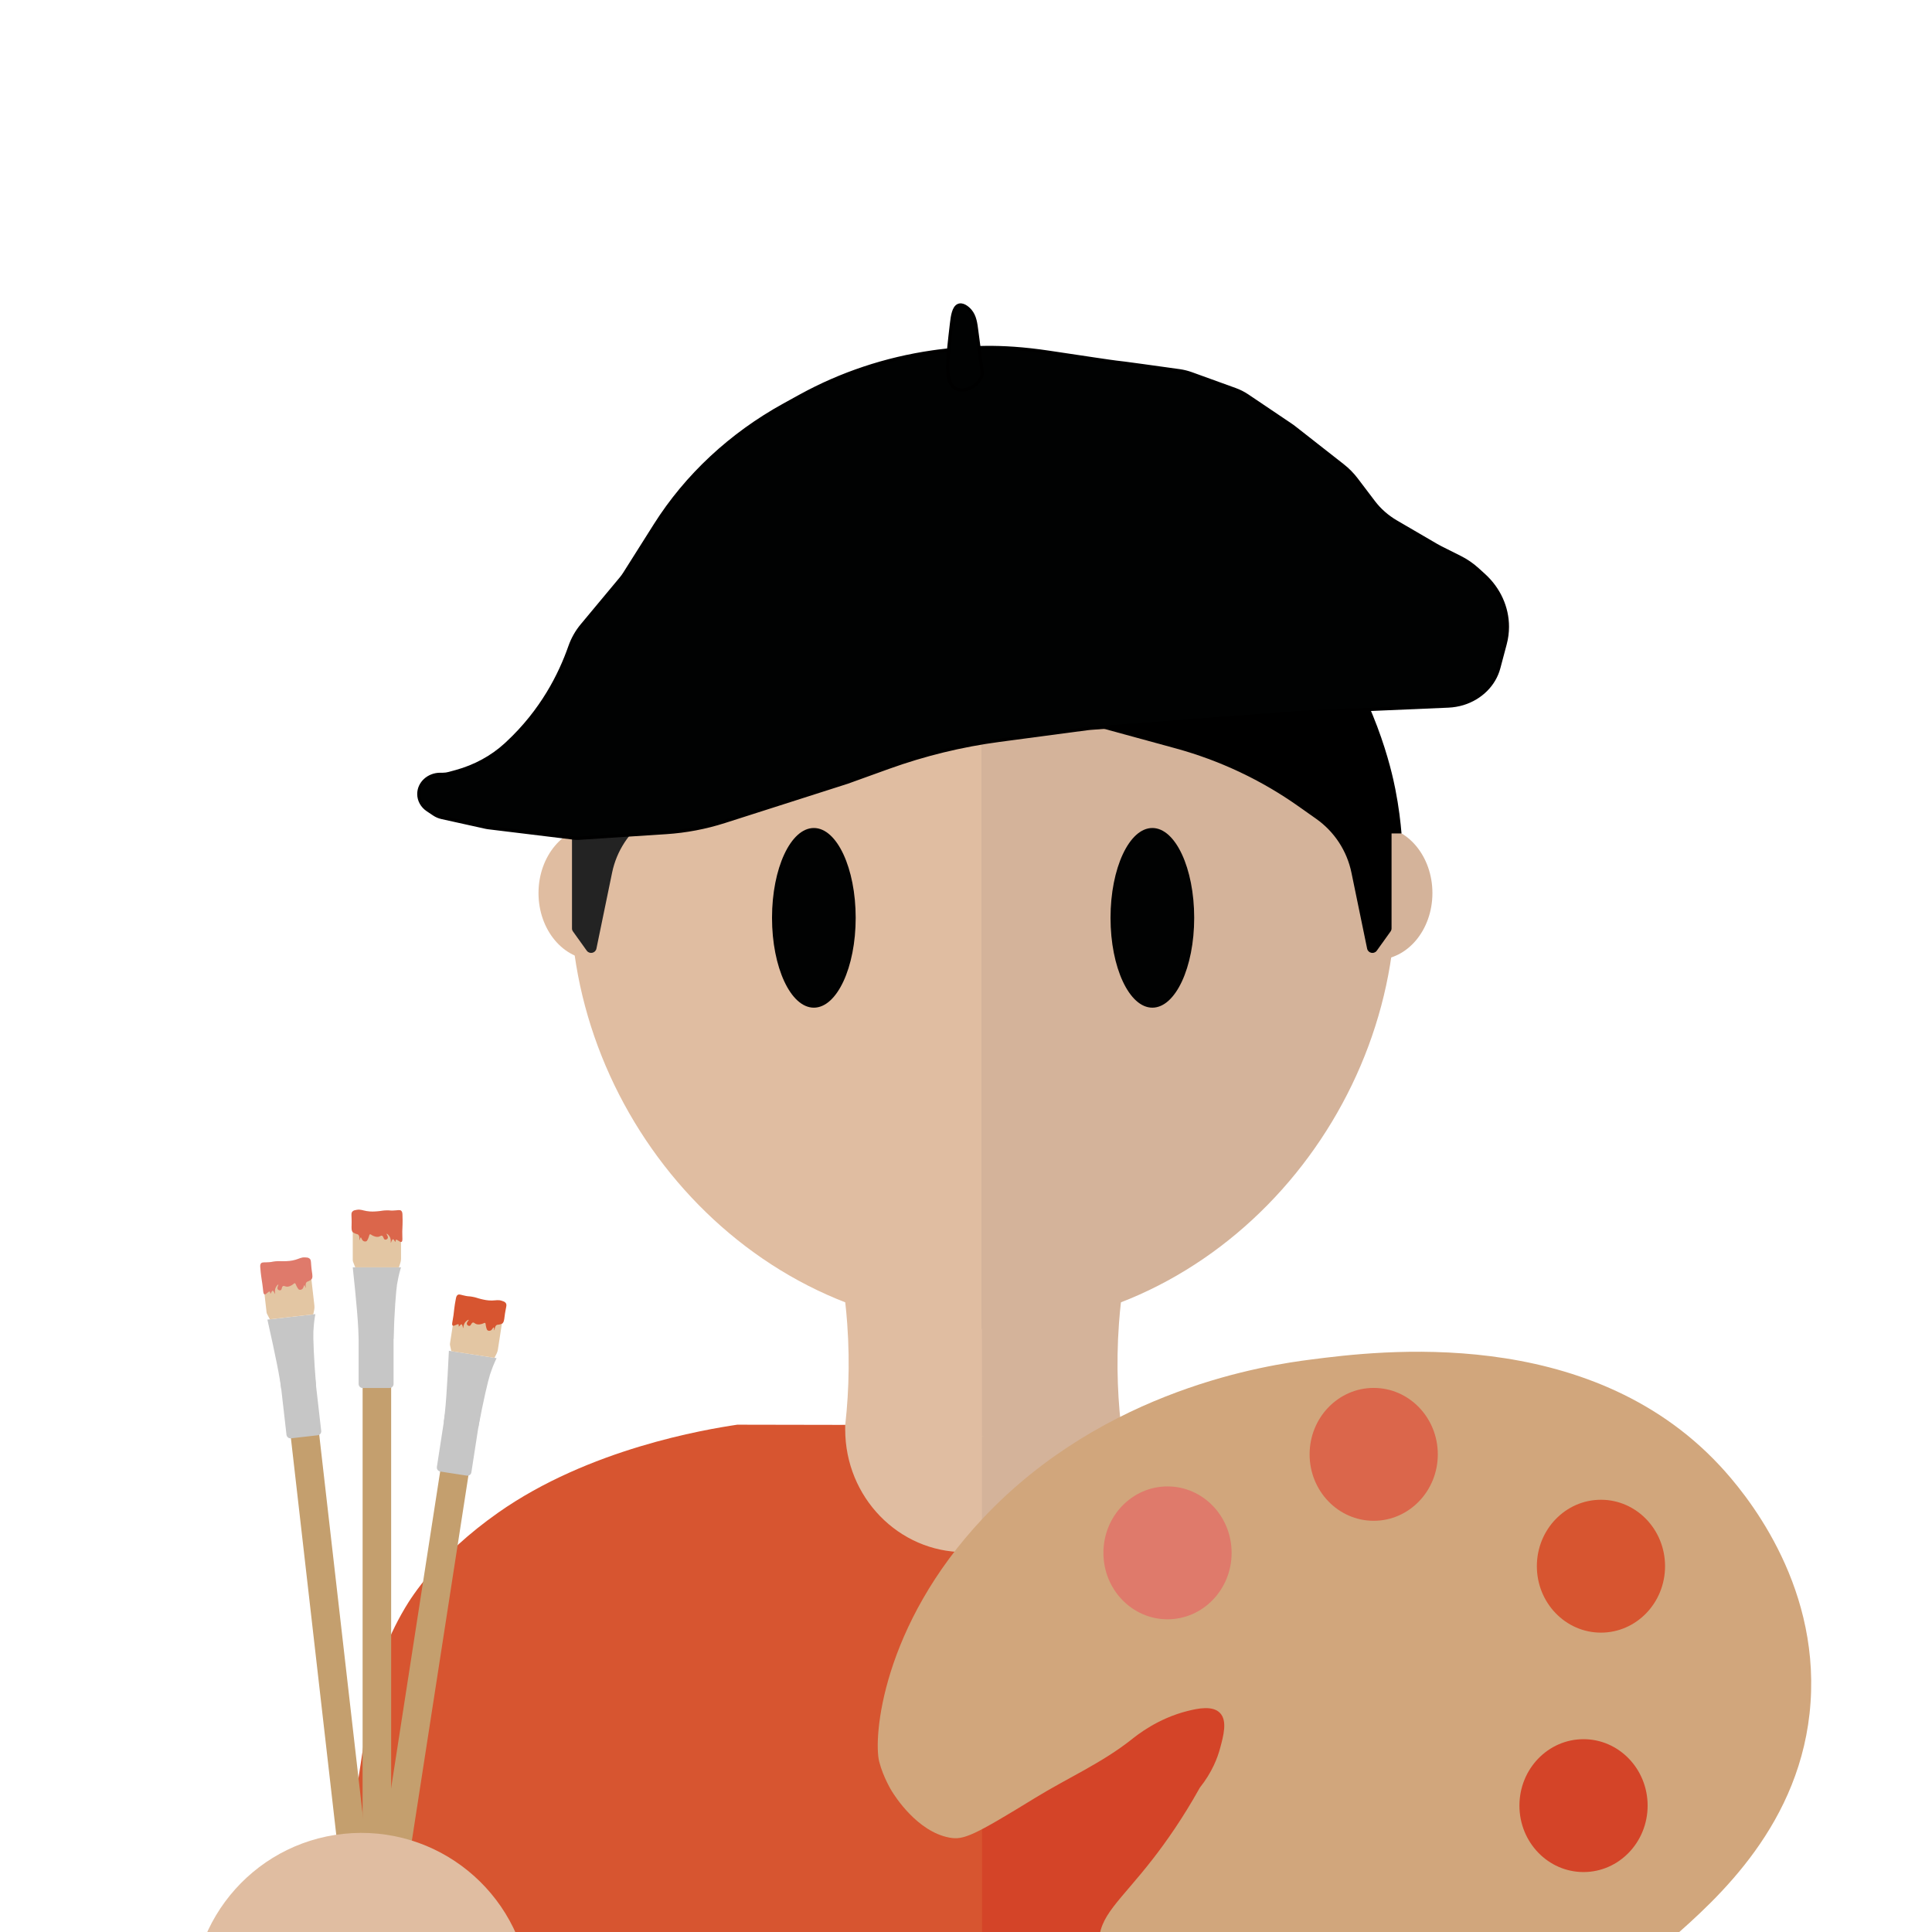 <?xml version="1.0" encoding="utf-8"?>
<!-- Generator: Adobe Illustrator 27.9.5, SVG Export Plug-In . SVG Version: 9.03 Build 54986)  -->
<svg version="1.1" id="Calque_1" xmlns="http://www.w3.org/2000/svg" xmlns:xlink="http://www.w3.org/1999/xlink" x="0px" y="0px"
	 viewBox="0 0 595.28 595.28" style="enable-background:new 0 0 595.28 866.32;" xml:space="preserve">
<style type="text/css">
	.st0{fill:#E6BC9D;}
	.st1{fill:#E7B551;stroke:#1D1D1B;stroke-miterlimit:10;}
	.st2{fill:#E7B551;}
	.st3{fill:#DAB396;}
	.st4{fill:#232323;}
	.st5{fill:#010202;stroke:#000000;stroke-miterlimit:10;}
	.st6{fill:#325626;}
	.st7{fill:#D75530;}
	.st8{fill:#D44428;}
	.st9{fill:#E5BB9E;}
	.st10{fill:#325727;}
	.st11{fill:#E5775E;}
	.st12{fill:#010101;}
	.st13{fill:none;stroke:#754D24;stroke-miterlimit:10;}
	.st14{fill:#F2F2F2;}
	.st15{fill:#1D1D1B;}
	.st16{fill:#F9B03D;}
	.st17{opacity:0.19;fill:#54A4DB;enable-background:new    ;}
	.st18{fill:#CDCCCC;}
	.st19{fill:none;stroke:#B4B4B4;stroke-width:3;stroke-miterlimit:10;}
	.st20{display:none;fill:#936037;}
	.st21{display:none;fill:#344F3F;}
	.st22{display:none;fill:#3C5F4B;}
	.st23{fill:#E0BDA1;}
	.st24{fill:#E0B662;stroke:#000000;stroke-miterlimit:10;}
	.st25{fill:#E0B662;}
	.st26{fill:#D4B39A;}
	.st27{fill:#010202;}
	.st28{fill:#3A552C;}
	.st29{fill:#E4DAC1;}
	.st30{fill:#D1C6AA;}
	.st31{fill:#C6C6C6;}
	.st32{display:none;fill:#8C613E;}
	.st33{fill:#B2B2B2;}
	.st34{fill:#575756;}
	.st35{display:none;fill:#FFF2A5;}
	.st36{display:none;fill:#E8DB96;}
	.st37{opacity:0.41;fill:#DADADA;enable-background:new    ;}
	.st38{opacity:0.41;fill:#C7C6C6;enable-background:new    ;}
	.st39{fill:#E3E4E4;}
	.st40{fill:#D8D8D8;}
	.st41{fill:#DFBCA1;}
	.st42{fill:#E0B562;stroke:#1D1D1B;stroke-miterlimit:10;}
	.st43{fill:#E0B562;}
	.st44{fill:#D4B399;}
	.st45{fill:#FFFFFF;}
	.st46{fill:#F4F4F4;}
	.st47{fill:#EA5328;}
	.st48{fill:#CA9678;}
	.st49{fill:#A16E51;}
	.st50{fill:#E04B28;}
	.st51{fill:#C38F72;}
	.st52{fill:#93624A;}
	.st53{fill:#D6411E;}
	.st54{display:none;fill:#8B613E;}
	.st55{display:none;fill:#3A4E40;}
	.st56{display:none;fill:#445D4C;}
	.st57{display:none;}
	.st58{fill:#C49F6E;}
	.st59{fill:#E3C6A3;}
	.st60{fill:#DF7A6B;}
	.st61{fill:#DB664B;}
	.st62{display:none;fill:#445E4C;}
	.st63{fill:#D1A67C;}
	.st64{fill:#E3DAC1;}
	.st65{fill:#D1C5A9;}
	.st66{fill:#468B56;}
	.st67{fill:#4D9A5D;}
	.st68{fill:#56A76C;}
	.st69{fill:#CFCFCF;}
	.st70{fill:#8A613D;}
	.st71{fill:#51653D;}
	.st72{fill:#D02D26;}
	.st73{fill:#BC3539;}
	.st74{fill:#D9D9D9;}
	.st75{fill:#C6C6C5;}
	.st76{fill:#474746;}
	.st77{fill:#A2A1A1;}
	.st78{fill:#D2D2D2;}
	.st79{fill:#BEBDBD;}
	.st80{fill:#D23A2F;}
</style>
<g>
	<g id="corps_00000005980100790473475850000013897212152129858729_">
		<path class="st23" d="M303.25,611.35H103.42c2.13-27.13,9.02-65.42,30.48-105.33c6.74-12.53,13.99-23.51,21.17-33.02
			c10.57-7.34,23.82-14.98,39.8-21.17c45.17-17.49,86.41-13.35,108.38-9.31C303.25,498.79,303.25,555.07,303.25,611.35z"/>
		<path class="st23" d="M303.25,442.51v-82.13h-52.5c4.58,12.49,8.92,28.55,10.29,47.42c0.95,13.05,0.29,24.75-1.03,34.72"/>
		<path class="st23" d="M233.55,212.29c-13.85,0-27.17-0.53-40.72-0.82c-10.1,18.16-16.13,38.6-16.96,59.58
			c-2.8,70.53,53.49,137.92,127.54,138.43V214.24c-10.12-0.18-20.37-1-30.86-2.95C259.55,208.29,246.55,212.29,233.55,212.29z"/>
		<path class="st23" d="M302.56,143.61c-47.87,0.62-88.12,28.99-109.74,67.86c13.56,0.29,26.88,0.82,40.72,0.82c13,0,26-4,39-1
			c10.49,1.95,20.74,2.77,30.86,2.95v-70.63C303.13,143.62,302.84,143.61,302.56,143.61z"/>
		<path class="st26" d="M302.56,611.35h199.83c-2.13-27.13-9.02-65.42-30.48-105.33c-6.74-12.53-13.99-23.51-21.17-33.02
			c-10.57-7.34-23.82-14.98-39.8-21.17c-45.17-17.49-86.41-13.35-108.38-9.31C302.56,498.79,302.56,555.07,302.56,611.35z"/>
		<path class="st26" d="M302.56,442.51v-82.13h52.5c-4.58,12.49-8.92,28.55-10.29,47.42c-0.95,13.05-0.29,24.75,1.03,34.72"/>
		<path class="st26" d="M429.95,271.05c-0.8-20.09-6.36-39.68-15.7-57.25c-5.86-0.55-12.1-0.71-17.71-1.51
			c-32.09-3.06-62.43,2.64-94.14,1.93v195.26C376.47,408.97,432.75,341.58,429.95,271.05z"/>
		<path class="st26" d="M396.55,212.29c5.61,0.8,11.85,0.97,17.71,1.51c-21.28-40.06-62.18-69.56-111-70.19c-0.28,0-0.56,0-0.85,0
			v70.6C334.12,214.93,364.46,209.23,396.55,212.29z"/>
		<ellipse class="st23" cx="183.08" cy="275.17" rx="17.16" ry="20.53"/>
		<ellipse class="st26" cx="424.19" cy="275.17" rx="17.16" ry="20.53"/>
	</g>
	<g id="yeux_00000160183726528485805350000006603818639764527268_">
		<ellipse class="st27" cx="250.76" cy="282.8" rx="12.89" ry="27.68"/>
		<ellipse class="st27" cx="355.06" cy="282.8" rx="12.89" ry="27.68"/>
	</g>
	<g id="TSHIRT_00000049179718817744344910000005990880491026562962_">
		<path class="st7" d="M260.42,439.03v1.39c0,20.89,16.45,37.82,36.75,37.82c2.08,0,4.15,0,6.23,0c0,46.78,0,93.57,0,140.35
			c-67.89,0-135.78,0-203.68,0l14.7-96.81c1.47-6.64,4.35-16.23,10.39-26.38c2.12-3.55,9.97-16.16,28.66-29.31
			c28-19.71,63.81-25.64,73.69-27.12"/>
		<path class="st8" d="M345.06,439.03v1.39c0,20.89-16.45,37.82-36.75,37.82c-1.91,0-3.83,0-5.74,0
			c0.01,46.78,0.01,93.57,0.02,140.35c67.72,0,135.44,0,203.17,0l-14.7-96.81c-1.47-6.64-4.35-16.23-10.39-26.38
			c-2.12-3.55-9.97-16.16-28.66-29.31c-28-19.71-63.81-25.64-73.69-27.12"/>
	</g>
	<g id="main_gauche_00000080915194200369631280000003256773702884189321_">
		<g id="Calque_16_00000107557910535101102720000006505545873705521854_">
			<path class="st58" d="M87.13,421.24l8.73-1l24.29,212.33c0.28,2.41-1.46,4.59-3.87,4.87l0,0c-2.41,0.28-4.59-1.46-4.87-3.87
				L87.13,421.24z"/>
			<path class="st31" d="M85.23,415.46l10.69-1.22c1.02,8.88,2.03,17.76,3.05,26.64c0.08,0.67-0.4,1.27-1.07,1.35l-8.25,0.94
				c-0.68,0.08-1.3-0.41-1.38-1.1L85.23,415.46z"/>
			<path class="st31" d="M82.39,406.59c4.93-0.56,9.85-1.13,14.78-1.69c-0.11,0.56-0.24,1.33-0.35,2.26c0,0-0.18,1.46-0.26,3.08
				c-0.09,1.94,0.13,8.27,0.84,16.82l-10.69,1.22c-0.14-0.99-0.29-1.99-0.45-2.99C85.37,419.69,82.39,406.59,82.39,406.59z"/>
			<path class="st59" d="M80.49,389.98l1.64,14.33c0.02,0.2,0.08,0.4,0.18,0.58l0.84,1.61l13.38-1.53l0.28-1.38
				c0.09-0.44,0.11-0.88,0.06-1.32l-1.6-13.97L80.49,389.98z"/>
			<path class="st60" d="M81.5,398.81c0.52,0.13,1.25-1.05,1.61-0.84c0.2,0.12,0.11,0.58,0.24,0.6c0.17,0.03,0.32-0.84,0.64-0.87
				c0.35-0.03,0.69,1.03,0.79,0.99c0.08-0.03-0.19-0.65,0-1.48c0.01-0.05,0.03-0.14,0.07-0.24c0.25-0.72,0.79-1.24,0.9-1.17
				c0.14,0.08-0.51,0.93-0.18,1.44c0.17,0.26,0.59,0.42,0.88,0.3c0.49-0.2,0.27-1.03,0.76-1.28c0.37-0.19,0.61,0.23,1.38,0.18
				c0.55-0.03,1-0.28,1.26-0.43c0.66-0.37,0.76-0.69,1.01-0.63c0.27,0.07,0.24,0.49,0.78,1.39c0.26,0.43,0.41,0.56,0.58,0.61
				c0.41,0.14,0.81-0.14,0.83-0.15c0.57-0.39,0.51-1.21,0.71-1.22c0.2,0,0.34,0.82,0.43,0.8c0.11-0.02-0.26-1.3,0.31-1.79
				c0.19-0.17,0.34-0.11,0.91-0.45c0.17-0.1,0.4-0.25,0.51-0.34c0.51-0.44,0.33-1.48,0.21-2.24c-0.46-3.05-0.1-3.77-0.83-4.27
				c-0.37-0.26-0.75-0.27-1.34-0.3c-1.15-0.05-1.67,0.37-2.92,0.73c-1.3,0.38-2.4,0.42-3.41,0.45c-1.22,0.04-1.52-0.09-2.78,0.03
				c-1.03,0.1-0.93,0.2-1.9,0.27c-1.52,0.12-2.12-0.08-2.51,0.34c-0.31,0.33-0.28,0.8-0.24,1.33c0.17,2.34,0.47,3.83,0.63,5.03
				C81.13,397.57,81.03,398.68,81.5,398.81z"/>
			<path class="st58" d="M111.73,405.58h8.79V619.3c0,2.43-1.97,4.4-4.4,4.4l0,0c-2.43,0-4.4-1.97-4.4-4.4L111.73,405.58z"/>
			<path class="st31" d="M110.5,399.62h10.76c0,8.94,0,17.88,0,26.82c0,0.67-0.54,1.22-1.22,1.22h-8.3c-0.69,0-1.24-0.56-1.24-1.24
				V399.62z"/>
			<path class="st31" d="M108.69,390.49c4.96,0,9.91,0,14.87,0c-0.17,0.54-0.39,1.3-0.61,2.21c0,0-0.35,1.43-0.61,3.03
				c-0.31,1.92-0.81,8.23-1.08,16.81H110.5c-0.03-1-0.06-2.01-0.11-3.02C110.15,403.84,108.69,390.49,108.69,390.49z"/>
			<path class="st59" d="M108.69,373.77v14.43c0,0.2,0.04,0.41,0.11,0.6l0.65,1.69h13.46l0.44-1.34c0.14-0.42,0.21-0.86,0.21-1.3
				v-14.07h-14.87V373.77z"/>
			<path class="st61" d="M123.7,382.65c-0.5,0.19-1.37-0.9-1.7-0.65c-0.19,0.14-0.05,0.58-0.17,0.62c-0.17,0.05-0.42-0.8-0.73-0.79
				c-0.35,0.01-0.57,1.1-0.68,1.07c-0.08-0.02,0.12-0.67-0.17-1.47c-0.02-0.05-0.05-0.13-0.1-0.23c-0.33-0.69-0.93-1.14-1.03-1.06
				c-0.13,0.09,0.61,0.86,0.34,1.41c-0.14,0.28-0.54,0.48-0.85,0.39c-0.51-0.15-0.39-0.99-0.9-1.18c-0.39-0.15-0.58,0.3-1.35,0.34
				c-0.55,0.03-1.02-0.17-1.3-0.28c-0.7-0.29-0.83-0.6-1.07-0.51c-0.26,0.1-0.18,0.51-0.62,1.47c-0.21,0.46-0.34,0.6-0.51,0.68
				c-0.39,0.18-0.82-0.04-0.85-0.06c-0.61-0.33-0.65-1.15-0.85-1.13s-0.25,0.85-0.34,0.85c-0.12-0.01,0.11-1.33-0.51-1.75
				c-0.21-0.14-0.35-0.07-0.96-0.34c-0.18-0.08-0.43-0.2-0.55-0.28c-0.56-0.38-0.49-1.44-0.47-2.2c0.11-3.08-0.33-3.75,0.34-4.34
				c0.34-0.3,0.71-0.36,1.3-0.45c1.14-0.18,1.7,0.17,2.99,0.39c1.34,0.23,2.43,0.14,3.44,0.06c1.21-0.1,1.5-0.26,2.76-0.28
				c1.04-0.02,0.95,0.09,1.92,0.06c1.52-0.05,2.09-0.32,2.54,0.06c0.34,0.29,0.37,0.77,0.39,1.3c0.1,2.35-0.03,3.86-0.06,5.07
				C123.93,381.38,124.15,382.48,123.7,382.65z"/>
			<path class="st58" d="M139,431.57l8.69,1.35l-32.71,211.2c-0.37,2.4-2.62,4.04-5.02,3.67l0,0c-2.4-0.37-4.04-2.62-3.67-5.02
				L139,431.57z"/>
			<path class="st31" d="M138.7,425.5l10.64,1.65c-1.37,8.83-2.74,17.67-4.1,26.5c-0.1,0.66-0.72,1.12-1.39,1.02l-8.2-1.27
				c-0.68-0.11-1.14-0.74-1.04-1.42L138.7,425.5z"/>
			<path class="st31" d="M138.31,416.19c4.9,0.76,9.8,1.52,14.7,2.28c-0.25,0.51-0.58,1.22-0.94,2.09c0,0-0.56,1.36-1.07,2.9
				c-0.6,1.85-2.06,8.01-3.64,16.45l-10.64-1.65c0.13-0.99,0.25-1.99,0.36-3.01C137.71,429.62,138.31,416.19,138.31,416.19z"/>
			<path class="st59" d="M140.86,399.67l-2.21,14.26c-0.03,0.2-0.02,0.41,0.02,0.61l0.38,1.77l13.3,2.06l0.64-1.26
				c0.2-0.4,0.34-0.82,0.41-1.26l2.15-13.9L140.86,399.67z"/>
			<path class="st7" d="M139.51,408.45c0.46,0.26,1.49-0.68,1.78-0.38c0.16,0.17-0.04,0.59,0.07,0.64c0.16,0.07,0.53-0.73,0.85-0.67
				c0.35,0.07,0.39,1.17,0.5,1.16c0.09-0.01-0.01-0.68,0.39-1.42c0.02-0.05,0.07-0.12,0.13-0.22c0.43-0.63,1.09-0.99,1.18-0.89
				c0.11,0.11-0.74,0.76-0.55,1.34c0.1,0.3,0.46,0.56,0.78,0.52c0.52-0.07,0.53-0.92,1.07-1.03c0.41-0.08,0.53,0.38,1.29,0.54
				c0.54,0.11,1.03-0.01,1.32-0.08c0.73-0.18,0.92-0.46,1.14-0.34c0.25,0.14,0.1,0.54,0.39,1.54c0.14,0.48,0.24,0.64,0.4,0.75
				c0.36,0.24,0.82,0.08,0.84,0.07c0.65-0.23,0.81-1.04,1.01-0.98c0.19,0.05,0.11,0.88,0.2,0.89c0.12,0.01,0.09-1.33,0.77-1.65
				c0.23-0.11,0.36-0.02,1-0.19c0.19-0.05,0.46-0.13,0.58-0.19c0.61-0.29,0.71-1.35,0.8-2.1c0.37-3.06,0.9-3.66,0.33-4.34
				c-0.29-0.35-0.65-0.46-1.21-0.64c-1.09-0.35-1.71-0.09-3.01-0.07c-1.36,0.02-2.42-0.23-3.41-0.47c-1.18-0.29-1.44-0.49-2.69-0.7
				c-1.02-0.18-0.95-0.06-1.9-0.24c-1.49-0.28-2.02-0.64-2.52-0.33c-0.38,0.23-0.49,0.7-0.59,1.22c-0.46,2.31-0.56,3.82-0.72,5.02
				C139.47,407.16,139.08,408.21,139.51,408.45z"/>
		</g>
		<rect x="99.5" y="403.96" class="st32" width="26.32" height="320.9"/>
		
			<ellipse transform="matrix(0.999 -0.055 0.055 0.999 -33.923 7.106)" class="st23" cx="111.44" cy="616.51" rx="52.1" ry="52.1"/>
		<path class="st55" d="M167.88,403.96H55.35c-5.43,0-9.84-4.4-9.84-9.84v-4.41c0-1.32,1.07-2.38,2.38-2.38h126.48
			c1.66,0,3.01,1.35,3.01,3.01v4.13C177.38,399.71,173.13,403.96,167.88,403.96z"/>
		<path class="st62" d="M132.93,264.3h-1.35c-2.61,0-4.73,2.12-4.73,4.73v118.3h10.83V269.05
			C137.68,266.43,135.55,264.3,132.93,264.3z"/>
		<path class="st62" d="M56.06,264.3h-1.35c-2.61,0-4.73,2.12-4.73,4.73v118.3h10.83V269.05C60.81,266.43,58.68,264.3,56.06,264.3z"
			/>
		<path class="st62" d="M168.52,264.3h-1.35c-2.61,0-4.73,2.12-4.73,4.73v118.3h10.83V269.05
			C173.27,266.43,171.15,264.3,168.52,264.3z"/>
		<path class="st62" d="M94.49,264.3h-1.35c-2.61,0-4.73,2.12-4.73,4.73v118.3h10.83V269.05C99.24,266.43,97.12,264.3,94.49,264.3z"
			/>
	</g>
	<g id="Calque_18_00000120544289728587252300000009885600968650074001_">
		<path class="st63" d="M514.82,597.58c14.06-12.37,40.46-35.58,43.04-73.04c2.59-37.45-20.3-64.75-28.04-73.04
			c-40.67-43.54-105.3-35.25-125.87-32.61c-13.04,1.67-63.4,8.85-101.09,48.91c-31.21,33.17-33.82,67.71-31.96,75
			c1.25,4.89,3.91,9.13,3.91,9.13c0.92,1.5,7.82,12.41,17.68,14.26c4.42,0.83,7.42-0.54,26.49-12.25
			c9.84-6.04,20.58-10.77,29.63-17.95c1.75-1.39,8.14-6.54,17.38-8.83c3.14-0.78,7.65-1.72,9.92,0.64
			c2.29,2.39,1.08,6.94,0.05,10.76c-0.8,3.01-2.48,7.49-6.27,12.25c-5.36,9.63-10.54,16.86-14.24,21.65
			c-10.4,13.45-17.03,17.81-16.81,26.49c0.18,7.05,4.79,13.2,5.87,14.63c3.56,4.75,7.49,7.5,9.54,8.34
			c30.62,12.66,51.65,11.92,51.65,11.92C432.54,632.9,476.41,631.36,514.82,597.58z"/>
		<ellipse class="st60" cx="359.73" cy="478.46" rx="19.75" ry="20.47"/>
		<ellipse class="st61" cx="423.26" cy="448.11" rx="19.75" ry="20.47"/>
		<ellipse class="st7" cx="493.28" cy="482.57" rx="19.75" ry="20.47"/>
		<ellipse class="st8" cx="487.91" cy="556.34" rx="19.75" ry="20.47"/>
	</g>
	<g id="Calque_12_00000091704790149884425240000003689529702745075639_">
		<path d="M428.46,286.99l-4.24,5.92c-0.02,0.03-0.04,0.06-0.07,0.09l0,0c-0.89,1.08-2.64,0.65-2.92-0.72l-4.83-23.41
			c-1.38-6.69-5.25-12.61-10.84-16.56l-5.48-3.87c-11.46-8.1-24.25-14.13-37.79-17.84l-59.89-16.37v-76.64
			c1.44-0.04,3.62-0.08,6.27,0c38.53,1.15,75.72,23.65,98.07,53.83c17.12,23.12,22.07,46.08,23.18,51.7
			c1.1,5.56,1.63,10.29,1.91,13.68h-3.07v29.22C428.77,286.36,428.66,286.7,428.46,286.99z"/>
		<path class="st4" d="M176.54,286.99l4.24,5.92c0.02,0.03,0.04,0.06,0.07,0.09l0,0c0.89,1.08,2.64,0.65,2.92-0.72l4.83-23.41
			c1.38-6.69,5.25-12.61,10.84-16.56l5.48-3.87c11.46-8.1,24.25-14.13,37.79-17.84l59.89-16.37v-76.64c-1.44-0.04-3.62-0.08-6.27,0
			c-38.53,1.15-75.72,23.65-98.07,53.83c-17.12,23.12-22.07,46.08-23.18,51.7c-1.1,5.56-1.63,10.29-1.91,13.68h3.07v29.22
			C176.22,286.36,176.33,286.7,176.54,286.99z"/>
	</g>
	<g id="Calque_15_00000108287993044464150900000008358966352494069683_">
		<path class="st5" d="M179.31,192.67c-1.65,1.98-2.89,4.22-3.72,6.59c-3,8.56-8.58,19.74-19.3,29.71
			c-0.18,0.17-0.36,0.33-0.53,0.49c-4.24,3.87-9.47,6.69-15.2,8.27l-2.2,0.6c-0.62,0.17-1.25,0.26-1.89,0.26h-0.83
			c-3.64,0-6.59,2.71-6.59,6.06c0,1.94,1.01,3.76,2.72,4.9l1.99,1.33c0.7,0.47,1.49,0.8,2.33,0.99l13.58,3.01
			c0.23,0.04,0.45,0.08,0.68,0.12l26.6,3.24c0.44,0.05,0.89,0.07,1.34,0.04l26.98-1.76c6.09-0.4,12.11-1.54,17.92-3.4l37.87-12.11
			l12.64-4.56c11.1-4,22.59-6.81,34.28-8.36l26.95-3.58c0.34-0.05,0.68-0.08,1.03-0.11l64.96-4.91l45.35-1.95
			c1.54-0.07,3.06-0.33,4.52-0.77c5.47-1.68,9.63-5.82,11-10.97l1.97-7.41c0.46-1.72,0.69-3.5,0.69-5.28l0,0
			c0-5.98-2.61-11.7-7.23-15.9l-2-1.81c-1.61-1.46-3.44-2.72-5.44-3.71l-5.88-2.95c-0.47-0.23-0.93-0.48-1.38-0.75l-12.36-7.21
			c-2.72-1.59-5.07-3.65-6.91-6.08l-5.35-7.05c-1.19-1.56-2.59-2.98-4.17-4.22l-14.74-11.55c-0.45-0.36-0.92-0.7-1.4-1.02
			l-13.24-8.92c-1.16-0.78-2.43-1.43-3.77-1.91l-13.51-4.89c-1.17-0.42-2.38-0.72-3.62-0.9c-5.08-0.71-18.83-2.63-19.42-2.63
			c-0.37,0-10.84-1.56-20.8-3.06c-15.94-2.4-25.34-1.34-31.87-0.62c-1.74,0.19-3.18,0.39-4.14,0.53l0,0
			c-14.34,2.08-28.1,6.67-40.56,13.52l-5.01,2.76c-16.46,9.06-30.15,21.81-39.78,37.05l-9.4,14.88c-0.35,0.56-0.74,1.1-1.17,1.61
			L179.31,192.67z"/>
		<path class="st5" d="M293.19,99.58c0.26-2.23,0.64-4.74,2.01-5.43c1.28-0.65,2.89,0.57,3.76,1.6c1.44,1.71,1.7,3.94,2.01,6.39
			c1.54,12.31,2.06,12.85,1.25,14.38c-1.66,3.15-5.89,4.68-8.27,2.88C291.12,117.26,291.83,111.17,293.19,99.58z"/>
	</g>
</g>
</svg>
